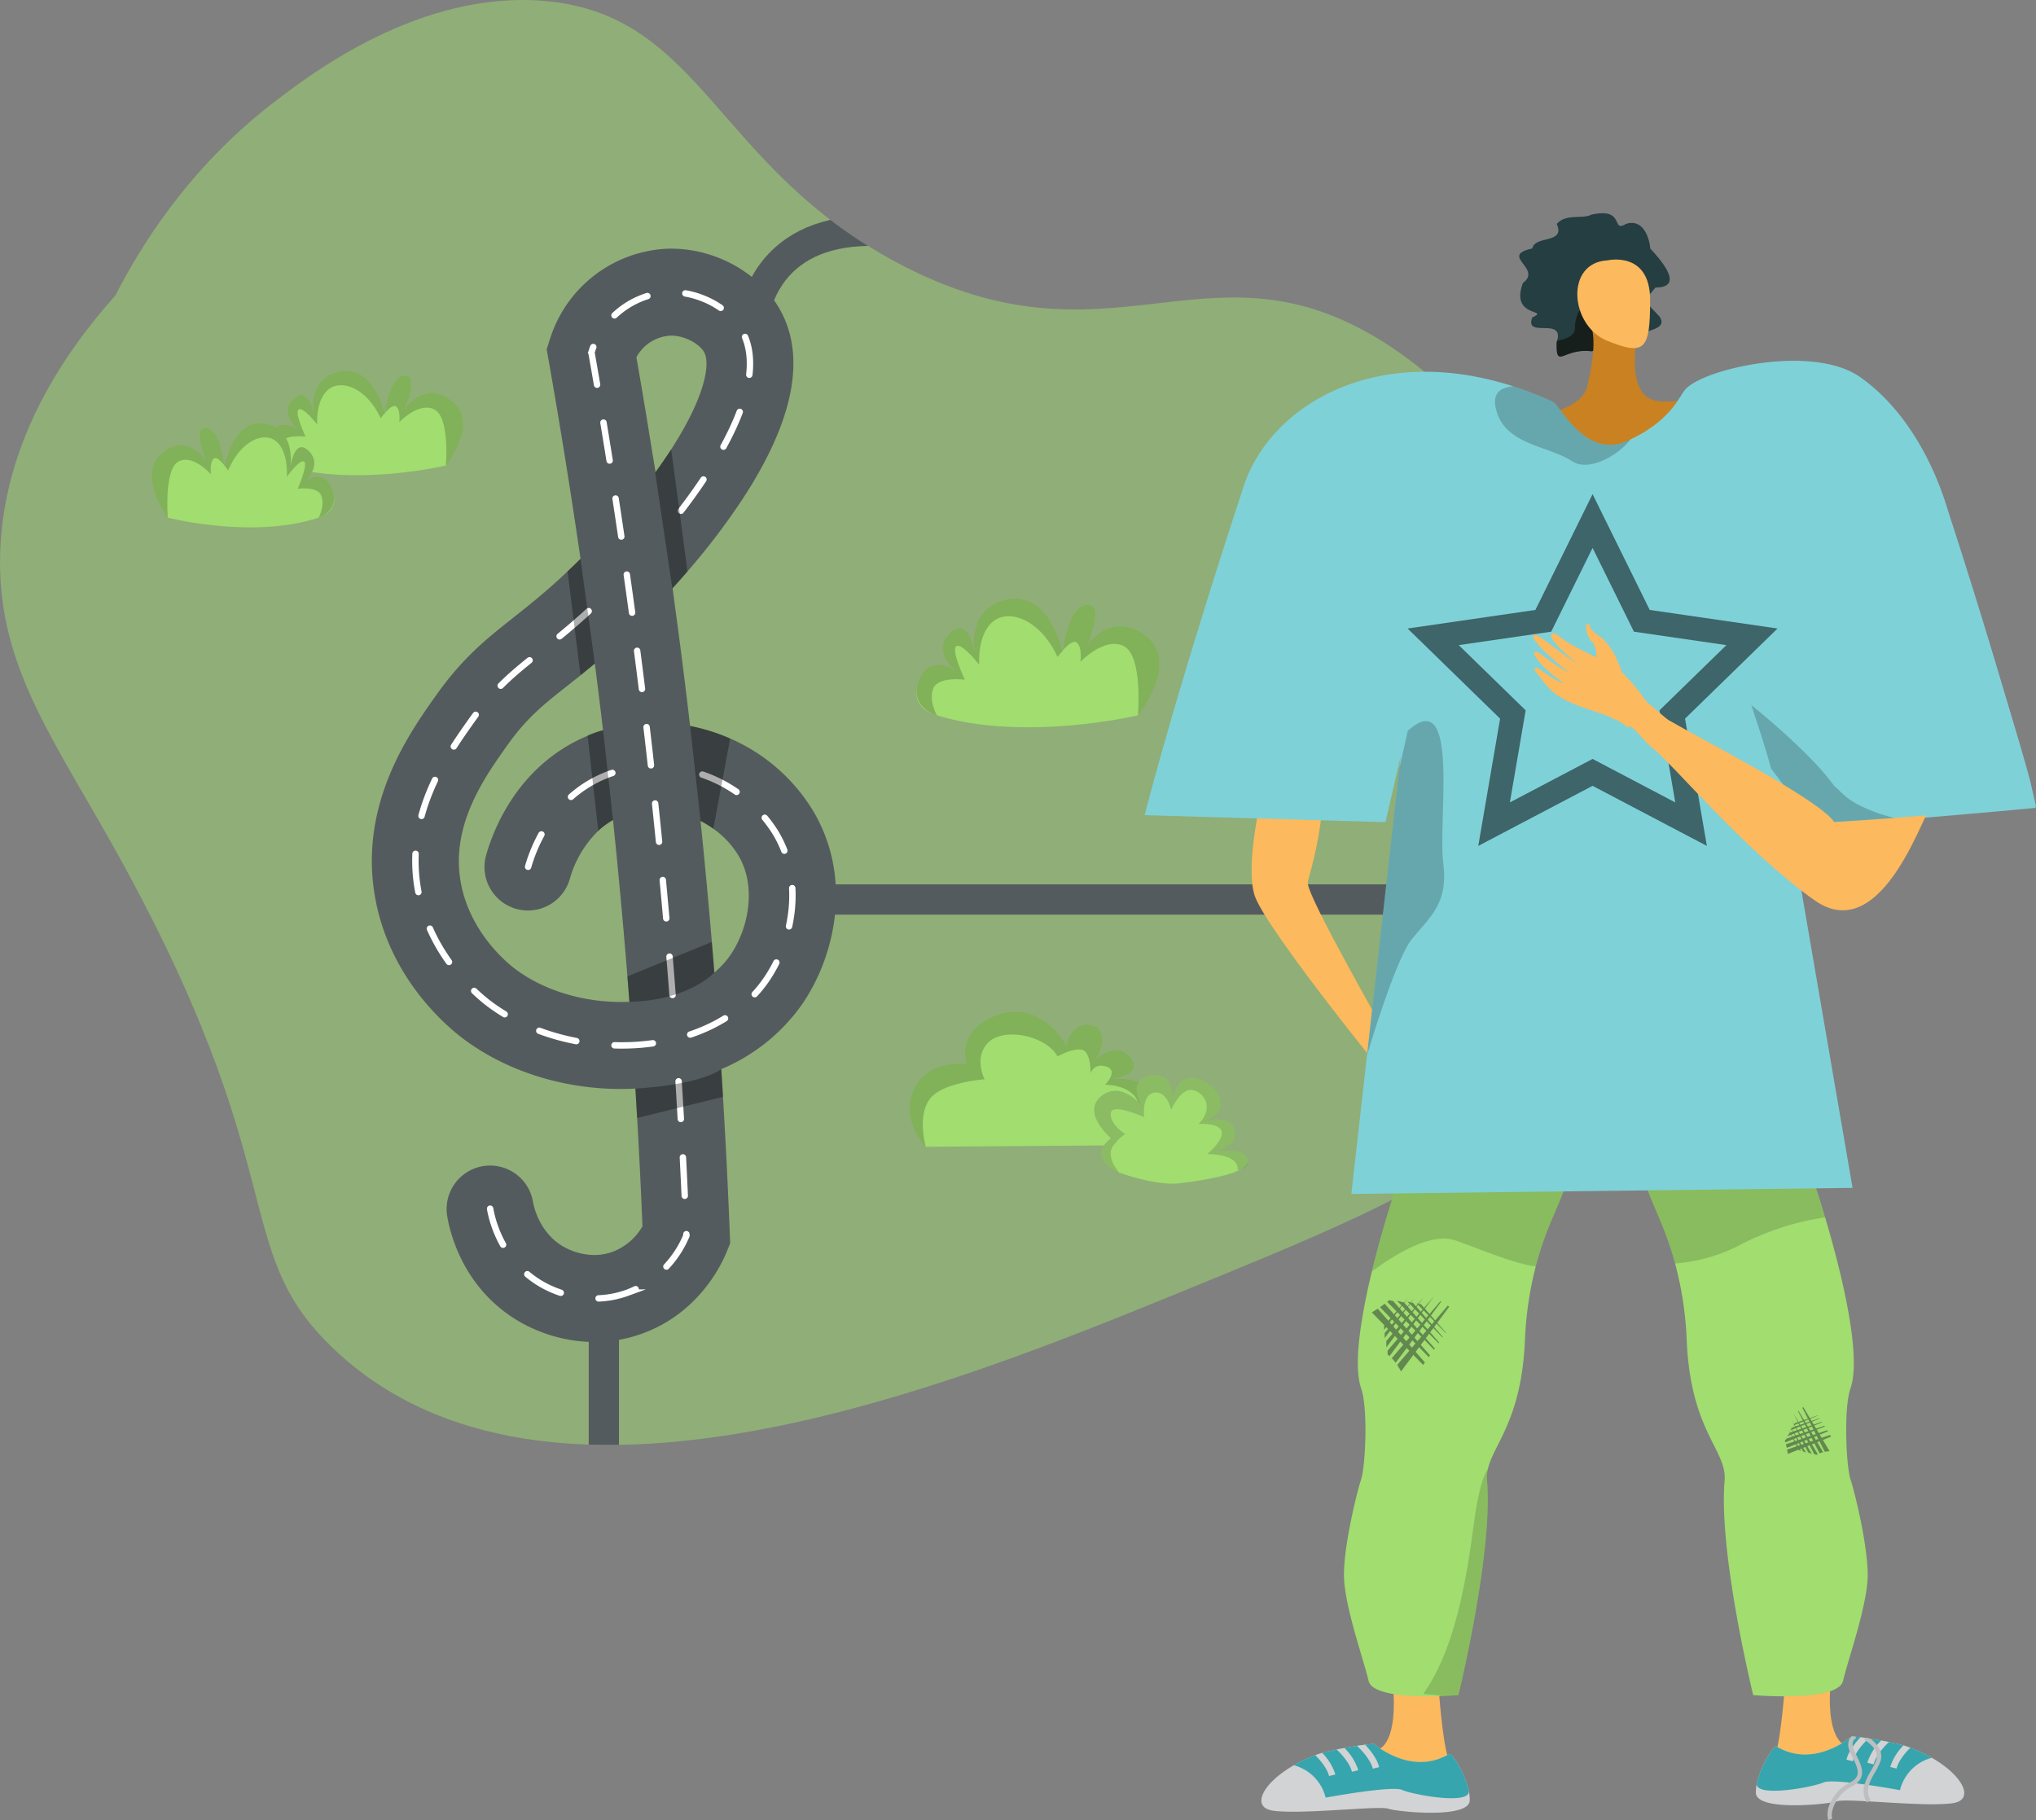 <svg xmlns="http://www.w3.org/2000/svg" xmlns:xlink="http://www.w3.org/1999/xlink" width="526.165" height="470.439" viewBox="0 0 526.165 470.439"><rect x="0" y="0" width="526.165" height="470.439" fill="#808080" stroke="none"/><defs><style>.a,.e,.f,.s{fill:none;}.b{clip-path:url(#a);}.c,.h,.l{fill:#a1dd6f;}.c,.u{opacity:0.5;}.d{fill:#545b5e;}.e,.f{stroke:#fff;stroke-linecap:round;stroke-width:1.656px;}.e,.f,.s{stroke-miterlimit:10;}.e{stroke-dasharray:12.421;}.f{stroke-dasharray:9.937;}.g{opacity:0.32;}.i,.j,.t{opacity:0.2;}.j{fill:#333;}.k{fill:#fcb95d;}.k,.l,.m,.n,.o,.p,.q,.r,.s,.t,.x,.y{fill-rule:evenodd;}.m,.w{opacity:0.15;}.n{fill:#243e41;}.o{fill:#171f1c;}.p{fill:#c98121;}.q{fill:#f7805c;}.r{fill:#7fd1d8;}.s{stroke:#3e6569;stroke-width:6.15px;}.v{fill:#243330;}.x,.z{fill:#d1d3d4;}.y{fill:#36a5ad;}.aa{fill:#bcbec0;}</style><clipPath id="a"><path class="a" d="M614.246,293.727c6.194-12.129,18.675-32.811,40.951-49.91,9.451-7.255,37.775-29,69.99-26.182,40.86,3.569,43.916,42.793,91.582,67.91,54.2,28.56,78.875-7.08,122.854,18.818,48.765,28.719,81.9,109.92,60.31,167.731-15.033,40.257-51.349,55.1-108.707,78.547-60.943,24.91-165.314,67.573-220.392,15.545-27.95-26.4-9.268-45.131-58.077-131.73C597.026,406.546,583.52,387.973,584.463,360,585.439,331.072,601.326,308.2,614.246,293.727Z" transform="translate(-584.417 -217.385)"/></clipPath></defs><g transform="translate(-584.417 -217.385)"><g transform="translate(584.417 217.385)"><g class="b"><rect class="c" width="614.467" height="528.556" transform="translate(-96.112 -94.472)"/><g transform="translate(96.096 30.815)"><g transform="translate(0 33.459)"><path class="d" d="M719.67,398.606c-.322.146-.644.3-.957.469-15.793,8.034-21.569,23.279-23.318,29.466a11.238,11.238,0,1,0,21.627,6.118,27.839,27.839,0,0,1,7.33-12.344Zm0,0c-.322.146-.644.3-.957.469-15.793,8.034-21.569,23.279-23.318,29.466a11.238,11.238,0,1,0,21.627,6.118,27.839,27.839,0,0,1,7.33-12.344Zm0,0c-.322.146-.644.3-.957.469-15.793,8.034-21.569,23.279-23.318,29.466a11.238,11.238,0,1,0,21.627,6.118,27.839,27.839,0,0,1,7.33-12.344Zm59.938,18.109a46.84,46.84,0,0,0-21.169-18.266A49.474,49.474,0,0,0,748.09,395.2q-1.8-15.465-3.909-30.922l-.011-.058c-.205-1.534-.409-3.059-.625-4.593,1.31-1.437,2.591-2.893,3.851-4.349a179.967,179.967,0,0,0,14.152-18.569c12.91-19.682,16.4-35.817,10.369-47.976-5.121-10.329-17.318-17.248-29.662-16.877A33.343,33.343,0,0,0,711.872,295.2l-.85,2.659.489,2.736q4.514,25.6,8.258,51.405c-1.1,1.1-2.219,2.18-3.342,3.235-1.632,1.554-3.283,3.059-4.935,4.506-3.372,2.941-6.294,5.258-9.118,7.486-6.988,5.532-13.027,10.3-20.064,20.24-6.792,9.6-19.419,27.452-15.842,50.75,3.342,21.754,18.628,34.586,23.231,38.007,12.138,9,28.234,13.546,44.252,12.7q.234,3.8.448,7.594c.1,1.612.186,3.215.274,4.827.421,7.652.792,15.432,1.1,23.182a15.112,15.112,0,0,1-7.662,6.567c-5.883,2.16-11.19-.43-12.675-1.27-6.49-3.685-7.819-10.848-7.956-11.659a11.237,11.237,0,0,0-22.185,3.587c.7,4.349,4.144,19.174,19.048,27.617a39.392,39.392,0,0,0,19.008,5.063,36.073,36.073,0,0,0,12.5-2.238c14.309-5.248,20.211-17.435,21.676-21.041l.919-2.248-.1-2.434c-.342-8.785-.762-17.659-1.242-26.348-.166-3.02-.332-6.039-.518-9.069l-.439-7.154a48.314,48.314,0,0,0,20.62-16.389C785.814,454.643,790.2,433.944,779.608,416.715Zm-76.522,41.447c-2.043-1.514-12.314-9.744-14.405-23.357-2.2-14.317,6.333-26.377,11.981-34.352,5.16-7.3,9.333-10.6,15.647-15.588,1.094-.87,2.247-1.779,3.459-2.756l.84-.685,1.876-1.544.977-.812q1.115,8.605,2.13,17.231a42.284,42.284,0,0,0-5.922,2.306c-.322.146-.644.3-.957.469-15.793,8.034-21.569,23.279-23.318,29.466a11.238,11.238,0,1,0,21.627,6.118,27.839,27.839,0,0,1,7.33-12.344,19.7,19.7,0,0,1,3.811-2.8q1.993,19.188,3.557,38.358.352,4.325.675,8.63C721.713,466.948,710.885,463.948,703.086,458.161ZM742.755,324.39q-1.7,2.579-3.627,5.239-.483-3.109-.987-6.207-1.877-11.786-3.929-23.5a10.575,10.575,0,0,1,8.766-5.591c3.723-.117,7.721,2.219,8.805,4.4,1.515,3.078.156,11.434-8.591,24.989Zm15.627,130.2a23.131,23.131,0,0,1-4.027,4.349q-.469-5.849-.968-11.689-1.188-13.751-2.6-27.5a25.228,25.228,0,0,1,3.3,2.012,23.04,23.04,0,0,1,6.362,6.714C765.437,436.592,763.179,447.753,758.382,454.595ZM719.67,398.606c-.322.146-.644.3-.957.469-15.793,8.034-21.569,23.279-23.318,29.466a11.238,11.238,0,1,0,21.627,6.118,27.839,27.839,0,0,1,7.33-12.344Zm0,0c-.322.146-.644.3-.957.469-15.793,8.034-21.569,23.279-23.318,29.466a11.238,11.238,0,1,0,21.627,6.118,27.839,27.839,0,0,1,7.33-12.344Zm0,0c-.322.146-.644.3-.957.469-15.793,8.034-21.569,23.279-23.318,29.466a11.238,11.238,0,1,0,21.627,6.118,27.839,27.839,0,0,1,7.33-12.344Zm0,0c-.322.146-.644.3-.957.469-15.793,8.034-21.569,23.279-23.318,29.466a11.238,11.238,0,1,0,21.627,6.118,27.839,27.839,0,0,1,7.33-12.344Z" transform="translate(-665.841 -271.847)"/></g><g transform="translate(115.644 197.756)"><rect class="d" width="280.369" height="7.818"/></g><g transform="translate(94.281)"><path class="d" d="M753.544,298.431h-7.818c0-.53.113-13.073,10-21.868,7.565-6.729,18.51-9.3,32.544-7.652,37.559,4.419,51.271-1.282,61.139-25.415l7.236,2.959c-12.655,30.949-33.259,34.46-69.29,30.222-11.709-1.38-20.6.546-26.423,5.72C753.641,288.876,753.544,298.337,753.544,298.431Z" transform="translate(-745.727 -243.496)"/></g><g transform="translate(56.048 302.032)"><rect class="d" width="7.818" height="59.455"/></g><path class="e" d="M721.826,386.66a31.248,31.248,0,0,0-4.172,1.75c-12.744,6.477-16.792,19.675-17.591,22.5" transform="translate(-659.674 -217.7)"/><path class="f" d="M720.157,351.226q-1.5,1.375-2.966,2.659c-11.853,10.388-18.666,13.417-27.41,25.773-6.313,8.922-16.8,23.738-13.909,42.547,2.841,18.5,16.828,29.207,18.818,30.682,20.876,15.483,56.746,14.412,71.184-6.137,6.751-9.608,10.336-25.636,2.455-38.455a36.109,36.109,0,0,0-19.261-14.98" transform="translate(-664.122 -224.085)"/><path class="f" d="M734.89,463.011c-4.4-57.736-11.613-113.142-20.962-166.086a22.1,22.1,0,0,1,20.047-15.545c7.532-.243,15.93,3.99,19.228,10.637,6.214,12.529-5.583,33.417-20.771,51.639" transform="translate(-657.176 -236.672)"/><path class="f" d="M691.743,487.109c.251,1.553,2.362,13.322,13.5,19.636,1.836,1.041,11.182,6.052,22.092,2.046a26.854,26.854,0,0,0,15.137-14.727q-.51-13.013-1.227-26.182-.375-6.869-.8-13.695" transform="translate(-661.173 -205.533)"/><path class="g" d="M732.507,351.757c.216,1.534.42,3.059.625,4.593l-6.029-40.8q.5,3.094.987,6.207,1.921-2.654,3.627-5.239l.439-.674c.988,7.231,3,22.145,4.2,31.566C735.1,348.865,733.817,350.32,732.507,351.757Z" transform="translate(-654.802 -230.513)"/><path class="g" d="M715.739,366.832l-.977.812-1.876,1.544-.84.685L708.7,343c1.124-1.055,2.238-2.14,3.342-3.235Z" transform="translate(-658.118 -226.151)"/><path class="g" d="M744.271,431.587s-6.685,7.271-21.96,7.554c-.215-2.874-.274-3.687-.509-6.57l21.819-8.9C743.955,427.573,743.959,427.688,744.271,431.587Z" transform="translate(-655.757 -211.031)"/><path class="g" d="M746.194,458.682,724,464.145q-.22-3.8-.448-7.594s15.958-.722,22.2-5.023Z" transform="translate(-655.442 -206.012)"/><path class="g" d="M719.651,400.51a19.7,19.7,0,0,0-3.811,2.8l-2.756-24.628a18.778,18.778,0,0,1,4-1.387Z" transform="translate(-657.328 -219.387)"/><path class="g" d="M745.882,379.615l-4.349,23.318a25.228,25.228,0,0,0-3.3-2.012l-2.7-24.55A49.474,49.474,0,0,1,745.882,379.615Z" transform="translate(-653.283 -219.554)"/></g></g></g><g transform="translate(821.218 372.111)"><path class="h" d="M790.4,378.649c-.843-.306-7.551-2.059-4.576-9.154s9.381-2.287,9.381-2.287-6.407-5.264-1.374-9.839,6.407,5.491,6.407,5.491-2.516-12.126,8.467-14.187S822.888,362.4,822.888,362.4s1.145-11.9,6.179-12.357,0,10.755,0,10.755,6.152-9.61,15.2-2.745-1.933,20.593-1.933,20.593S813.1,385.6,790.4,378.649Z" transform="translate(-785.064 -348.488)"/><g transform="translate(0.062 0)"><path class="i" d="M789.412,371.743c1.21-3.237,8.173-2.317,8.173-2.317s-3.648-7.735-2.175-8.657,5.9,4.789,5.9,4.789-.595-7.92,3.662-11.237,12.179-.3,16.6,9.246c0,0,.51-.729,1.221-1.559-.583-2.426-4.148-15.2-14.1-13.336-9.648,1.809-8.879,11.385-8.549,13.687-.359-1.97-1.974-8.946-6.325-4.991-5.033,4.576,1.374,9.839,1.374,9.839s-6.407-4.806-9.381,2.287,4.575,9.154,4.575,9.154S788.2,374.98,789.412,371.743Z" transform="translate(-785.117 -348.488)"/><path class="i" d="M838.485,357.82c-9.051-6.865-15.2,2.745-15.2,2.745s5.034-11.212,0-10.755c-4.369.4-5.808,9.406-6.112,11.782,1.146-1.3,2.724-2.74,3.595-1.978,1.473,1.289.92,4.973.92,4.973s6.263-6.631,11.237-4.053,3.63,17.879,3.63,17.879S847.536,364.684,838.485,357.82Z" transform="translate(-779.341 -348.252)"/></g></g><g transform="translate(653.217 313.259)"><path class="h" d="M647.035,323.07c-.683-.247-6.12-1.669-3.709-7.42s7.605-1.854,7.605-1.854-5.194-4.266-1.113-7.976,5.193,4.452,5.193,4.452-2.039-9.83,6.863-11.5,11.5,11.129,11.5,11.129.926-9.644,5.007-10.016,0,8.718,0,8.718,4.987-7.79,12.324-2.226-1.566,16.693-1.566,16.693S665.439,328.7,647.035,323.07Z" transform="translate(-642.713 -298.622)"/><g transform="translate(0.05 0)"><path class="i" d="M646.238,317.472c.98-2.624,6.624-1.877,6.624-1.877s-2.958-6.27-1.763-7.017,4.779,3.882,4.779,3.882-.483-6.42,2.968-9.107,9.872-.242,13.455,7.494c0,0,.414-.591.991-1.264-.473-1.967-3.364-12.321-11.427-10.811-7.821,1.467-7.2,9.229-6.93,11.095-.29-1.6-1.6-7.252-5.126-4.047-4.081,3.709,1.113,7.976,1.113,7.976s-5.194-3.895-7.605,1.854,3.709,7.42,3.709,7.42S645.258,320.1,646.238,317.472Z" transform="translate(-642.755 -298.622)"/><path class="i" d="M686.015,306.186c-7.336-5.565-12.324,2.226-12.324,2.226s4.08-9.089,0-8.718c-3.542.322-4.707,7.625-4.954,9.55.929-1.056,2.209-2.221,2.914-1.6,1.194,1.046.747,4.032.747,4.032s5.076-5.375,9.108-3.284,2.943,14.491,2.943,14.491S693.352,311.75,686.015,306.186Z" transform="translate(-638.074 -298.431)"/></g></g><g transform="translate(623.644 326.735)"><path class="h" d="M660.781,334.488c.633-.248,5.668-1.67,3.435-7.42s-7.042-1.854-7.042-1.854,4.809-4.266,1.03-7.976-4.809,4.452-4.809,4.452,1.889-9.83-6.355-11.5-10.65,11.128-10.65,11.128-.858-9.644-4.637-10.015,0,8.717,0,8.717-4.619-7.789-11.414-2.225,1.45,16.693,1.45,16.693S643.739,340.118,660.781,334.488Z" transform="translate(-617.655 -310.04)"/><path class="i" d="M658.642,328.89c-.908-2.624-6.135-1.876-6.135-1.876s2.739-6.272,1.632-7.017-4.424,3.882-4.424,3.882.447-6.42-2.75-9.109-9.142-.241-12.46,7.494c0,0-.384-.591-.918-1.264.439-1.966,3.116-12.321,10.583-10.809,7.243,1.467,6.664,9.229,6.418,11.095.269-1.6,1.482-7.252,4.747-4.047,3.779,3.709-1.03,7.976-1.03,7.976s4.809-3.9,7.042,1.854-3.435,7.42-3.435,7.42S659.55,331.513,658.642,328.89Z" transform="translate(-614.785 -310.04)"/><path class="i" d="M620.34,317.6c6.794-5.565,11.414,2.225,11.414,2.225s-3.779-9.087,0-8.717c3.28.322,4.358,7.624,4.587,9.55-.86-1.056-2.045-2.221-2.7-1.6-1.107,1.044-.692,4.032-.692,4.032s-4.7-5.375-8.435-3.284S621.79,334.3,621.79,334.3,613.545,323.168,620.34,317.6Z" transform="translate(-617.655 -309.849)"/></g><g transform="translate(819.52 478.892)"><path class="h" d="M787.777,473.858s-6.587-6.587-3.165-14.626,13.685-6.758,13.685-6.758-2.994-9.081,8.382-12.794,17.533,8.262,17.533,8.262.6-5.987,5.816-5.559,3.25,7.7,1.112,9.236c0,0,5.9-5.474,9.58-.769s-5.56,5.562-5.56,5.562,8.212-1.316,10.862,3.574a5.1,5.1,0,0,1-1.881,7.285s6.072-2.395,7.7.769-8.3,5.389-8.3,5.389Z" transform="translate(-783.626 -438.966)"/><path class="i" d="M788.638,461.734c3.093-4.565,14.33-5.323,14.33-5.323s-2.986-5.738,1.052-9.6,14.733-1.756,17.813,3.686c0,0,3.591-2.107,6.144-1.755s2.379,6.144,2.379,6.144.791-2.809,4.082-1.755-.317,4.694-.317,4.694,5.364-.129,7.822,3.206-1.406,8.251-1.406,8.251,7.309-2.747,8.307,2.4h0c2.046-.932,3.741-2.187,2.993-3.642-1.625-3.164-7.7-.769-7.7-.769a5.1,5.1,0,0,0,1.881-7.285c-2.245-4.14-8.473-3.832-10.33-3.64,1.907-.27,8.166-1.482,5.028-5.5-3.185-4.075-8.036-.516-9.279.511,2.007-1.956,3.559-8.57-1.413-8.978-5.216-.428-5.816,5.559-5.816,5.559s-6.157-11.974-17.533-8.262-8.382,12.794-8.382,12.794-10.264-1.282-13.685,6.758,3.165,14.626,3.165,14.626S785.546,466.3,788.638,461.734Z" transform="translate(-783.626 -438.966)"/></g><g transform="translate(867.189 495.275)"><path class="h" d="M830.468,478.039s-8.705-3.666-2.136-8.9c0,0-7.753-6.633-2.475-10.9s10.782,2.834,10.782,2.834-4.763-6.662,1.855-8.056c6.765-1.423,5.621,6.87,5.621,6.87s1.023-9.406,8.425-5.34c6.721,3.693,4.272,9.493-.594,10.324,0,0,7.12-2.254,8.307,2.136s-5.459,5.7-5.459,5.7,7.714-1.662,8.9,1.9-11.485,5.442-17.589,6.184S830.468,478.039,830.468,478.039Z" transform="translate(-824.017 -452.849)"/><path class="j" d="M828.91,471.136c2.069-2.759,3.172-3.034,3.172-3.034s-4.034-2.483-3.81-5.379,8.638.965,8.638.965-.7-5.794,2.613-6.345,4.386,4.414,4.386,4.414,2.379-5.379,5.277-5.1,6.207,4.479,1.793,8.79c0,0,5.356-.38,5.988,1.9s-3.72,5.882-3.72,5.882,8.343-.163,7.827,4.214c1.748-.474,3.127-1.322,2.622-2.841-1.146-3.436-8.37-2.008-8.871-1.9.456-.1,6.573-1.462,5.43-5.69-.909-3.36-5.287-2.829-7.295-2.393,4.157-1.4,5.816-6.641-.419-10.067-7.1-3.9-8.332,4.6-8.419,5.291.078-.647.849-8.183-5.627-6.82-6.618,1.394-1.855,8.056-1.855,8.056s-5.505-7.106-10.782-2.834,2.475,10.9,2.475,10.9c-6.569,5.234,2.136,8.9,2.136,8.9S826.841,473.894,828.91,471.136Z" transform="translate(-824.017 -452.849)"/></g><path class="k" d="M975.637,587.905s-.928,13.032-2.321,17.264,8.849,2.915,9.3,3.076,8.376-5.063,8.376-5.063-5.074-1.544-3.414-17.664S975.637,587.905,975.637,587.905Z" transform="translate(70.05 65.143)"/><path class="k" d="M901.82,588.8s.929,13.032,2.321,17.263-8.848,2.916-9.3,3.076-8.376-5.063-8.376-5.063,5.074-1.543,3.413-17.664S901.82,588.8,901.82,588.8Z" transform="translate(54.425 65.305)"/><path class="l" d="M936.333,478.1c-1.054,4.939-5.176,11.339-8.057,22.324a90.906,90.906,0,0,0-2.8,19.184c-.909,20.542-8.087,26.695-9.558,33.141a9.86,9.86,0,0,0-.231,3.084c1.607,18.711-7.393,55.392-7.393,55.392s-1.918.164-4.646.254c-6.513.215-17.661-.011-18.575-3.947-1.3-5.589-6.367-19.658-6.367-27.417s3.355-21.378,4.449-24.682,1.81-18.309,0-23.481c-2.063-5.9-.13-18.214,2.775-30.247,3.367-13.94,8.047-27.5,9.349-30.276,0,0,23.34-10.02,28.342-8.091S937.889,470.812,936.333,478.1Z" transform="translate(53.027 44.273)"/><path class="l" d="M1002.22,580.119c0,7.758-5.063,21.827-6.366,27.417s-23.221,3.693-23.221,3.693-9-36.681-7.393-55.392c.682-7.967-8.734-12.484-9.79-36.225a90.381,90.381,0,0,0-3-19.945c-2.87-10.523-6.823-16.742-7.855-21.563-1.556-7.291,7.709-12.829,12.711-14.763s28.342,8.091,28.342,8.091a169.071,169.071,0,0,1,5.56,16.314c4.494,15.033,9.457,35.932,6.563,44.21-1.809,5.172-1.094,20.182,0,23.481S1002.22,572.359,1002.22,580.119Z" transform="translate(64.867 44.273)"/><path class="m" d="M935.23,478.1c-1.054,4.939-5.176,11.339-8.057,22.324-5.764-.745-13.218-4.043-20.667-6.688-6.236-2.211-15.344,3.322-21.677,7.969,3.367-13.94,8.047-27.5,9.349-30.276,0,0,23.34-10.02,28.342-8.091S936.787,470.812,935.23,478.1Z" transform="translate(54.13 44.273)"/><path class="m" d="M991.208,487.746a69.944,69.944,0,0,0-22.861,7.585,44,44,0,0,1-15.9,4.336c-2.87-10.523-6.823-16.742-7.855-21.563-1.556-7.291,7.709-12.829,12.711-14.763s28.342,8.091,28.342,8.091A169.071,169.071,0,0,1,991.208,487.746Z" transform="translate(64.867 44.273)"/><path class="k" d="M861.1,392.746c-.266.8-4.246,17.789-1.858,25.48s30.782,43.25,36.354,49.618c0,0-1.709-11.173-1.675-11.967s-21.011-36.953-20.914-40.84c.033-1.327,2.988-8.757,4.031-22.291S861.1,392.746,861.1,392.746Z" transform="translate(49.383 30.514)"/><path class="n" d="M952.288,283.282c-2.96,3.871-3.774,2.357,1.054,7.492,2.175,3.334-2.989,3.382-6.659,5.144a6.977,6.977,0,0,0-2.078,1.419c-1.821,1.571-5.451,1.906-8.9,2.413-7.338-.88-9.12,4.944-8.909-2.413.028-.1.067-.192.086-.288,1.8-6.217-8.517-.517-6.41-6.045,4.819-2.185-5.9.21-2.415-8.9,5.135-3.833-6.275-7,2.415-8.91.565-3.42,8.641-1.14,6.323-6.323,2.318-2.788,6.7-1.187,8.909-2.413,8.843-1.993,5.135,4.742,8.9,2.413,4.991-1.685,6.294,4.753,6.332,6.323C953.8,276.279,959.924,283.282,952.288,283.282Z" transform="translate(59.942 8.414)"/><path class="o" d="M945.2,292.836a6.977,6.977,0,0,0-2.078,1.419c-1.821,1.571-5.451,1.906-8.9,2.413-7.338-.88-9.12,4.944-8.909-2.413.028-.1.067-.192.086-.288,2.4-.45,4.609-1.328,4.607-3.229,0-8.579,10.163-9.548,10.163-9.548s2.762,5.831,2.934,6.464C943.192,287.98,944.178,290.4,945.2,292.836Z" transform="translate(61.422 11.497)"/><path class="p" d="M911.127,314.066s22.7-.325,24.646-9.08,2.269-13.531,0-18.6,12.97,5.631,12.97,5.631-1.622,6.81,0,12,5.188,5.293,10.7,4.754,0,16.972,0,16.972-19.748,2.142-21.224,2.855-21.9.26-22.878,0S911.127,314.066,911.127,314.066Z" transform="translate(58.868 12.187)"/><path class="q" d="M905.331,426.36c.923.07,5.322-1.782,12.354,2.679s14.224,11.436,19.546,10.363,1.756-7.139-1.322-8.47c-2.771-1.2-8-2.759-6.871-4.748s3.6-1.764,6.089.007,4.472.065,3.618-.928-7.021-4.533-8.509-4.83c-1.1-.221-6.1,1.286-8.73.651s-13.066-4.1-13.066-4.1Z" transform="translate(57.824 35.965)"/><path class="k" d="M937.6,274.436s11.025-2.586,11.025,10.252-1.3,14.462-11.025,10.57S926.57,275.017,937.6,274.436Z" transform="translate(62.234 10.241)"/><path class="r" d="M1065.348,411.95l-.191.017c-1.737.163-15.136,1.409-28.787,2.549-1.478.124-2.961.248-4.433.366-3.22.26-6.384.507-9.338.728-7.94.585-14.385.964-16.41.828l-3.061-6.806-2.588-5.758-1.185-2.633.113,1.161.818,4.748,5.115,29.741,12.608,73.273-129.527,1.567,4.043-35.847,2.182-19.353,1.494-13.212,4.7-41.65.349-3.084-3.954,17.051-62.215-1.809s7.235-29.138,25.573-85.009c6.784-20.684,33.923-37.335,69.692-25.815a94.015,94.015,0,0,1,10.217,3.97c1.76.8,8.487,15.124,19.37,10.082.231-.106.463-.214.688-.327,9.936-4.793,12.208-10.263,13.838-12.508,0,0,.006-.011.012-.017.057-.067.107-.136.158-.2,1.145-1.443,3.93-2.972,7.742-4.269,10.353-3.524,28.318-5.634,37.629.9s17.891,18.413,22.748,34.732c8.159,25.059,16.99,54.343,21.062,70.4.067.266.13.519.191.767C1064.857,409.965,1065.348,411.95,1065.348,411.95Z" transform="translate(45.166 14.237)"/><path class="s" d="M939.44,331.487l12.729,25.791,28.462,4.136-20.6,20.076,4.862,28.347L939.44,396.453l-25.457,13.384,4.862-28.347-20.6-20.076,28.462-4.136Z" transform="translate(56.548 20.559)"/><path class="t" d="M895.292,431.741c-3.518,4.4-8.927,21.309-11.537,29.926l8.375-74.215,2.17-9.648c13.533-12.141,7.76,23.289,9.152,34.036S900.068,425.769,895.292,431.741Z" transform="translate(53.936 28.454)"/><path class="t" d="M946.8,315.721c-3.22,4.173-10.754,8.464-15.079,5.634-6.382-4.173-17.8-4.179-19.787-13.929-.79-3.858,1.518-5.21,4.591-5.431a94.015,94.015,0,0,1,10.217,3.97c1.76.8,8.487,15.124,19.37,10.082C946.344,315.941,946.576,315.834,946.8,315.721Z" transform="translate(58.985 15.245)"/><g class="u" transform="translate(938.931 552.551)"><g transform="translate(3.162)"><path class="v" d="M903.419,503.331l-.492.576-4.7,5.509-7.862,9.22q.327.485.622,1c.125.223.247.447.366.675l6.745-9.034,5.731-7.709Z" transform="translate(-886.965 -501.028)"/><path class="v" d="M901.737,502.358l-1.776,2.082-3.748,4.4-7.029,8.239a12.081,12.081,0,0,1,1,1.18l5.922-7.931,5.134-6.9.692-.937Z" transform="translate(-887.179 -501.204)"/><path class="v" d="M888.767,516.7c2.114-2.827,10.417-13.938,11.378-15.306l-.015-.009-11.867,13.908.008,1C888.44,516.417,888.606,516.552,888.767,516.7Z" transform="translate(-887.345 -501.38)"/><path class="v" d="M897.541,501.575c-.2.347-9.545,12.846-9.545,12.846l-.014-1.646Z" transform="translate(-887.395 -501.345)"/><path class="v" d="M895.258,501.728c-.156.279-7.623,10.259-7.623,10.259l-.014-1.314Z" transform="translate(-887.46 -501.317)"/><path class="v" d="M893.587,501.687c-.124.222-6.09,8.2-6.09,8.2l-.012-1.049Z" transform="translate(-887.485 -501.325)"/></g><g transform="translate(0 0.862)"><path class="v" d="M898.531,517.877l-12.187-13.9q-.759.5-1.539.963c3.546,3.633,8.759,8.971,13.265,13.572Z" transform="translate(-884.806 -501.773)"/><path class="v" d="M899.534,516.251,887.828,502.9q-.607.46-1.238.89c2.976,3.05,8.342,8.545,12.617,12.908C899.317,516.551,899.426,516.4,899.534,516.251Z" transform="translate(-884.484 -501.967)"/><path class="v" d="M900.506,514.639,889.74,502.361l-1.028-.251c-.176.149-.353.294-.532.438,2.052,2.1,8,8.2,12.113,12.391Z" transform="translate(-884.198 -502.11)"/><path class="v" d="M901.213,513.035l-9.076-10.351-1.833-.45s6.774,6.945,10.767,11.012Z" transform="translate(-883.815 -502.088)"/><path class="v" d="M901.751,511.547l-7.684-8.763-1.466-.36s5.955,6.106,9.059,9.264Z" transform="translate(-883.401 -502.053)"/><path class="v" d="M902.226,510.427l-6.446-7.351-1.172-.288s5.168,5.3,7.543,7.713C902.175,510.476,902.2,510.451,902.226,510.427Z" transform="translate(-883.04 -501.988)"/></g></g><g class="u" transform="translate(1045.687 581.059)"><g transform="translate(0.862 0)"><path class="v" d="M979.089,525.719l.218.428,2.089,4.092,3.495,6.851c.243-.05.489-.09.739-.12.162-.02.323-.037.485-.051l-3.657-6.15c-1.106-1.849-2.216-3.709-3.127-5.234Z" transform="translate(-975.435 -525.535)"/><path class="v" d="M978.128,526.41l.788,1.546,1.666,3.267,3.123,6.124a7.589,7.589,0,0,1,.936-.3l-3.21-5.4-2.8-4.689-.381-.633C978.209,526.352,978.168,526.381,978.128,526.41Z" transform="translate(-975.608 -525.393)"/><path class="v" d="M983.407,537.424c-1.144-1.926-5.64-9.495-6.208-10.39l-.009.007,5.27,10.337.587.237C983.164,537.548,983.284,537.483,983.407,537.424Z" transform="translate(-975.777 -525.265)"/><path class="v" d="M976.76,528.4c.157.2,5.213,8.718,5.213,8.718l-.969-.391Z" transform="translate(-975.855 -525.019)"/><path class="v" d="M976.367,529.6c.125.159,4.162,6.962,4.162,6.962l-.774-.31Z" transform="translate(-975.926 -524.802)"/><path class="v" d="M975.993,530.434c.1.127,3.326,5.562,3.326,5.562l-.618-.248Z" transform="translate(-975.993 -524.652)"/></g><g transform="translate(0 2.136)"><path class="v" d="M986.856,531.636l-11.11,3.768c.072.377.135.755.191,1.135,2.992-1.2,7.388-2.955,11.18-4.479Z" transform="translate(-975.176 -526.572)"/><path class="v" d="M986.158,530.6l-10.671,3.618q.122.469.221.943c2.511-1,7.037-2.815,10.635-4.262Z" transform="translate(-975.223 -526.758)"/><path class="v" d="M985.475,529.618l-9.814,3.328-.4.541c.045.139.087.28.127.419,1.733-.692,6.753-2.7,10.209-4.091Z" transform="translate(-975.263 -526.935)"/><path class="v" d="M984.726,528.75l-8.274,2.805-.709.965s5.719-2.284,9.073-3.636Z" transform="translate(-975.176 -527.092)"/><path class="v" d="M983.984,527.978l-7,2.376-.568.772s5.028-2.008,7.633-3.06Z" transform="translate(-975.056 -527.231)"/><path class="v" d="M983.443,527.345l-5.876,1.993-.454.617s4.364-1.742,6.355-2.548Z" transform="translate(-974.93 -527.345)"/></g></g><path class="w" d="M912.549,542.148c1.607,18.711-7.393,55.392-7.393,55.392s-1.918.164-4.646.254c.039-.39-4.624-.352-4.363-.715,10.747-15.026,12.339-42.193,13.832-49.159.344-1.6,1.188-6.487,2.8-8.855A9.86,9.86,0,0,0,912.549,542.148Z" transform="translate(56.167 57.961)"/><g transform="translate(1038.189 666.159)"><path class="x" d="M1019.659,614.937c-4.8.643-14.526-.09-21.6-.485h0c-.227-.017-.434-.028-.649-.039-3.688-.2-6.552-.288-7.432-.006-.1.034-.215.061-.355.1-.35.085-.836.18-1.427.27-5.334.83-19.111,1.652-19.279-2.487a10.111,10.111,0,0,1,.225-2.373c.033-.17.067-.339.112-.508.006-.012.006-.018.012-.028.051-.225.107-.457.175-.688.006-.006.006-.006.006-.012,1.218-4.273,4.167-8.791,4.821-8.4,8.752,5.21,17.312-.952,19.077-2.357.219-.175.333-.276.333-.276s.333.022.964.084l1.3.152c.282.034.587.073.919.119.112.017.225.028.338.051.271.033.558.073.863.118.148.022.294.045.452.073h0q1.244.195,2.775.479c.637.119,1.3.249,2.008.4,1.06.214,2.2.467,3.406.749.113.034.231.073.345.113.6.185,1.2.394,1.776.609a37,37,0,0,1,5.554,2.582l.006.006C1022.575,607.861,1025.586,614.148,1019.659,614.937Z" transform="translate(-968.909 -597.643)"/><path class="y" d="M1014.352,603.174a11.489,11.489,0,0,0-8.239,8.373s-3.767-.693-8.036-1.319c-.366-.051-.744-.1-1.121-.152-.683-.1-1.376-.191-2.064-.276-.593-.073-1.179-.14-1.748-.2-3.17-.339-5.91-.463-6.8-.039-2.413,1.139-17.4,3.987-17.238.355a1.794,1.794,0,0,1,.112-.508c.006-.012.006-.018.012-.028a4.293,4.293,0,0,0,.175-.688c.006-.006.006-.006.006-.012,1.218-4.273,4.167-8.791,4.821-8.4,8.752,5.21,17.312-.952,19.077-2.357.219-.175.333-.276.333-.276s.333.022.964.084l1.3.152c.282.034.587.073.919.119.112.017.225.028.338.051.271.033.558.073.863.118.148.022.294.045.452.073h0q1.244.195,2.775.479c.637.119,1.3.249,2.008.4,1.06.214,2.2.467,3.406.749.113.034.231.073.345.113.6.185,1.2.394,1.776.609a37,37,0,0,1,5.554,2.582Z" transform="translate(-968.874 -597.643)"/><g transform="translate(23.412 0.236)"><path class="z" d="M994.487,598.131c-.163.152-.394.372-.676.66a16.789,16.789,0,0,0-2.651,3.39,7.877,7.877,0,0,0-.614,1.319c-.062.175-.113.355-.158.536l-1.642-.4a8.576,8.576,0,0,1,.858-2.131v0a12.616,12.616,0,0,1,.794-1.269,18.833,18.833,0,0,1,1.969-2.386c.282.034.587.073.919.119.112.017.225.028.338.051C993.9,598.046,994.183,598.086,994.487,598.131Z" transform="translate(-988.747 -597.843)"/></g><g transform="translate(28.803 1.076)"><path class="z" d="M998.9,598.95c-.942.885-3.361,3.355-3.942,5.757l-1.646-.4a14.149,14.149,0,0,1,3.581-5.752C997.533,598.674,998.2,598.8,998.9,598.95Z" transform="translate(-993.315 -598.555)"/></g><g transform="translate(34.724 2.334)"><path class="z" d="M1003.526,600.23c-1.1,1.094-3.04,3.26-3.552,5.379l-1.642-.4a13.8,13.8,0,0,1,3.418-5.588C1002.353,599.806,1002.945,600.015,1003.526,600.23Z" transform="translate(-998.332 -599.621)"/></g><g transform="translate(18.487)"><path class="aa" d="M992.1,609.8a6.953,6.953,0,0,1-1.331.857A9.673,9.673,0,0,0,986.8,614.5c-1,1.737-1.309,3.485-.959,4.4l-1.054.4a6.3,6.3,0,0,1,.587-4.534,10.905,10.905,0,0,1,4.894-5.126c.028-.017.063-.033.091-.051,2.808-1.46,2.345-3.135.942-6.061q-.118-.255-.255-.525c-.157-.321-.315-.648-.467-.975-.079-.17-.152-.339-.219-.5a3.981,3.981,0,0,1-.17-3.046,2.617,2.617,0,0,1,.333-.569c.219-.175.333-.276.333-.276s.333.022.964.084l.152.446a1.435,1.435,0,0,0-.755.772,2.27,2.27,0,0,0-.062,1.321,5.541,5.541,0,0,0,.44,1.291l.321.66c.051.1.1.2.147.3C993.317,605.092,994.614,607.748,992.1,609.8Z" transform="translate(-984.574 -597.643)"/></g><g transform="translate(27.846 0.406)"><path class="aa" d="M996.782,604.213a21.035,21.035,0,0,1-1.437,2.858,15.287,15.287,0,0,0-1.484,3.1,4.868,4.868,0,0,0,.446,3.954l-.5.27h0l-.491.266c-.057-.1-.107-.2-.158-.3a5.869,5.869,0,0,1-.417-4.337,15.6,15.6,0,0,1,1.624-3.5,19.2,19.2,0,0,0,1.364-2.7,3.026,3.026,0,0,0,.191-.936,3.453,3.453,0,0,0-.66-2.087,7.9,7.9,0,0,0-2.125-2.024c-.27-.181-.445-.282-.457-.288l.27-.49c.271.033.558.073.863.118.148.022.294.045.452.073h0a9.116,9.116,0,0,1,1.721,1.669,5.448,5.448,0,0,1,.873,1.625A4.03,4.03,0,0,1,996.782,604.213Z" transform="translate(-992.504 -597.987)"/></g></g><g transform="translate(910.394 668.088)"><path class="x" d="M863.728,616.573c4.8.642,14.526-.091,21.6-.485h0c.227-.018.434-.028.649-.04,3.688-.2,6.552-.287,7.432,0,.1.033.215.061.355.1.35.085.836.181,1.427.27,5.334.83,19.111,1.652,19.281-2.487a10.181,10.181,0,0,0-.227-2.373c-.033-.17-.067-.339-.112-.509-.006-.011-.006-.017-.012-.027-.051-.227-.107-.457-.175-.688-.006-.006-.006-.006-.006-.012-1.218-4.275-4.167-8.791-4.821-8.4-8.751,5.211-17.312-.954-19.077-2.357-.219-.176-.333-.277-.333-.277s-.333.024-.964.085l-1.3.152c-.282.034-.586.073-.919.118-.112.018-.225.028-.338.051-.271.034-.558.074-.863.119-.148.022-.294.045-.452.073h0q-1.245.195-2.775.479c-.637.118-1.3.248-2.007.4-1.06.214-2.2.467-3.406.749-.113.034-.231.073-.345.113-.6.185-1.194.394-1.776.609a37,37,0,0,0-5.554,2.582l-.006.006C860.811,609.495,857.8,615.783,863.728,616.573Z" transform="translate(-860.626 -599.277)"/><path class="y" d="M867.721,604.81a11.489,11.489,0,0,1,8.239,8.373s3.767-.694,8.036-1.319c.366-.051.744-.1,1.122-.152.682-.1,1.375-.191,2.063-.276.592-.073,1.179-.142,1.749-.2,3.169-.339,5.909-.463,6.8-.04,2.414,1.14,17.4,3.988,17.238.356a1.8,1.8,0,0,0-.112-.509c-.006-.011-.006-.017-.012-.027a4.325,4.325,0,0,1-.175-.688c-.006-.006-.006-.006-.006-.012-1.218-4.275-4.167-8.791-4.821-8.4-8.751,5.211-17.312-.954-19.077-2.357-.219-.176-.333-.277-.333-.277s-.333.024-.964.085l-1.3.152c-.282.034-.586.073-.919.118-.112.018-.225.028-.338.051-.271.034-.558.074-.863.119-.148.022-.294.045-.452.073h0q-1.245.195-2.775.479c-.637.118-1.3.248-2.007.4-1.06.214-2.2.467-3.406.749-.113.034-.231.073-.345.113-.6.185-1.194.394-1.776.609a37,37,0,0,0-5.554,2.582Z" transform="translate(-859.348 -599.277)"/><g transform="translate(24.699 0.237)"><path class="z" d="M881.554,599.766c.163.152.394.372.676.66a16.813,16.813,0,0,1,2.651,3.388,8.025,8.025,0,0,1,.615,1.321c.061.175.112.355.157.535l1.642-.4a8.615,8.615,0,0,0-.857-2.131v-.006a12.968,12.968,0,0,0-.8-1.269,18.8,18.8,0,0,0-1.969-2.385c-.282.034-.586.073-.919.118-.112.018-.225.028-.338.051C882.145,599.681,881.858,599.721,881.554,599.766Z" transform="translate(-881.554 -599.478)"/></g><g transform="translate(19.46 1.078)"><path class="z" d="M877.115,600.585c.942.885,3.361,3.354,3.942,5.757l1.646-.4a14.131,14.131,0,0,0-3.581-5.752C878.485,600.308,877.82,600.438,877.115,600.585Z" transform="translate(-877.115 -600.19)"/></g><g transform="translate(13.933 2.336)"><path class="z" d="M872.432,601.865c1.1,1.094,3.04,3.259,3.553,5.379l1.641-.4a13.8,13.8,0,0,0-3.418-5.588C873.605,601.441,873.014,601.65,872.432,601.865Z" transform="translate(-872.432 -601.256)"/></g></g><g transform="translate(1052.02 424.167)"><path class="q" d="M980.629,396.834a8.717,8.717,0,0,1,.592.785Z" transform="translate(-980.629 -391.833)"/><path class="q" d="M1009.39,396.46a1.113,1.113,0,0,0-.288.238h-.006a8.311,8.311,0,0,0-.693.849c-.919-.149-1.974-.329-3.118-.555-3.648.279-7.2.544-10.432.764-6.614.446-11.857.729-13.723.633v-.006c8.261-2.86,8.811-4.564,10.026-5.631a2.36,2.36,0,0,1,1.383-.13C996.87,392.951,1009.39,396.46,1009.39,396.46Z" transform="translate(-980.538 -392.597)"/></g><g transform="translate(980.646 378.534)"><path class="k" d="M952.207,377.7c-.686-.675-6.725-10.622-11.245-13.073s-11.516-5.556-13.606-7.4c-2.458-2.166-3.78-1.059-1.115,1.833a42.686,42.686,0,0,0,6.452,5.668c.465.216-2.412-1.54-5.414-3.748-3.19-2.349-6.544-5.144-7.052-4.437-.984,1.371,7.872,8.92,9.584,9.891a40.056,40.056,0,0,1-4.481-2.638c-1.959-1.338-4.036-3.27-4.755-2.919-1.131.554,3.214,5.37,7.4,7.952,0,.21-1.571-.1-6.3-3.584-.476-.351-1.953-.613-.627,1.078,2.792,3.559,3.728,5.371,8.965,7.721,5.105,2.291,11.388,3.3,14.471,6.332Z" transform="translate(-920.151 -353.542)"/><path class="k" d="M940.921,366.507s-1.832-6.785-5.984-9.457c-2.468-1.587-2.055-2.389-2.407-2.819-1.172-1.429-1.163,2.611.741,4.414,1.547,1.465.942,5.753,1.708,7.023s3.458,4.12,4.514,3.922S940.921,366.507,940.921,366.507Z" transform="translate(-918.065 -353.931)"/></g><path class="k" d="M1008.708,398.774c-1.216,1.063-5.372,1.956-13.632,4.816-3.766-5.8-31.525-19.847-42.994-26.481-2.563-2.137-5.861-4.92-6.971-6-1.908-1.855-5.312-6.052-5.262-7.157s-1.878,1.568-2.941,3.557-.082-2.126,1.819,2.873-6.457,4.7,1.357,7.2c3.575,1.142,5.411,4.8,7.664,6.51,5.242,3.984,24.086,26.811,42.1,39.573s28.977-24.951,31-25.855C1020.847,397.8,1009.922,397.711,1008.708,398.774Z" transform="translate(63.434 26.362)"/><path class="r" d="M1041.756,399.544s-3.776.33-9.418.814-13.135,1.121-20.582,1.7c-1.286.106-2.549.2-3.812.3l-2.714.212h-.012c-2.691.2-5.3.389-7.707.555-5.677.389-10.339.649-12.734.649-.389,0-.732-.012-.991-.024l-.59-.791-8.745-11.6-1.133-1.5a.012.012,0,0,1-.012-.012l-.047-.071a2.149,2.149,0,0,1-.059-.224c-.625-2.455-1.393-4.862-2.136-7.27-.909-2.95-1.935-5.913-2.891-8.9-.118-.366-.236-.743-.354-1.109-.366-1.192-.72-2.384-1.039-3.576-.094-.862-.236-1.711-.389-2.549a17.93,17.93,0,0,0,5.028.118,15.69,15.69,0,0,0,7.53-2.9,8.038,8.038,0,0,0,1.192,0c11.129-1.027,22.483-.283,33.635.083,5.854.189,11.849.6,17.738.248,3.517,11.129,6.526,21.149,8.521,28.49.071.271.142.543.212.791.6,2.62,1.05,4.544,1.3,5.618C1041.686,399.214,1041.756,399.544,1041.756,399.544Z" transform="translate(68.825 26.208)"/><path class="t" d="M1004.946,400.956c-2.691.2-5.3.389-7.707.555-5.677.389-10.339.649-12.734.649-.389,0-.732-.012-.991-.024l-.59-.791-8.745-11.6-1.133-1.5a.012.012,0,0,1-.012-.012l-.047-.071a2.149,2.149,0,0,1-.059-.224c-.625-2.455-1.393-4.862-2.136-7.27-.909-2.95-1.935-5.913-2.891-8.9,1.7,1.381,4.4,3.635,7.388,6.29,5.016,4.461,10.846,10.079,14.056,14.681a12.444,12.444,0,0,1,1.511,1.345,17.8,17.8,0,0,0,4.072,3.116A39.2,39.2,0,0,0,1004.946,400.956Z" transform="translate(69.098 27.818)"/><path class="k" d="M999.795,415.339c-1.216,1.063-1.482-6.917-6.34-13.739-3.766-5.8-31.525-19.847-42.994-26.481-2.563-2.137-6.588,5.266-4.335,6.978C951.368,386.082,1001.01,414.275,999.795,415.339Z" transform="translate(65.055 28.352)"/></g></svg>